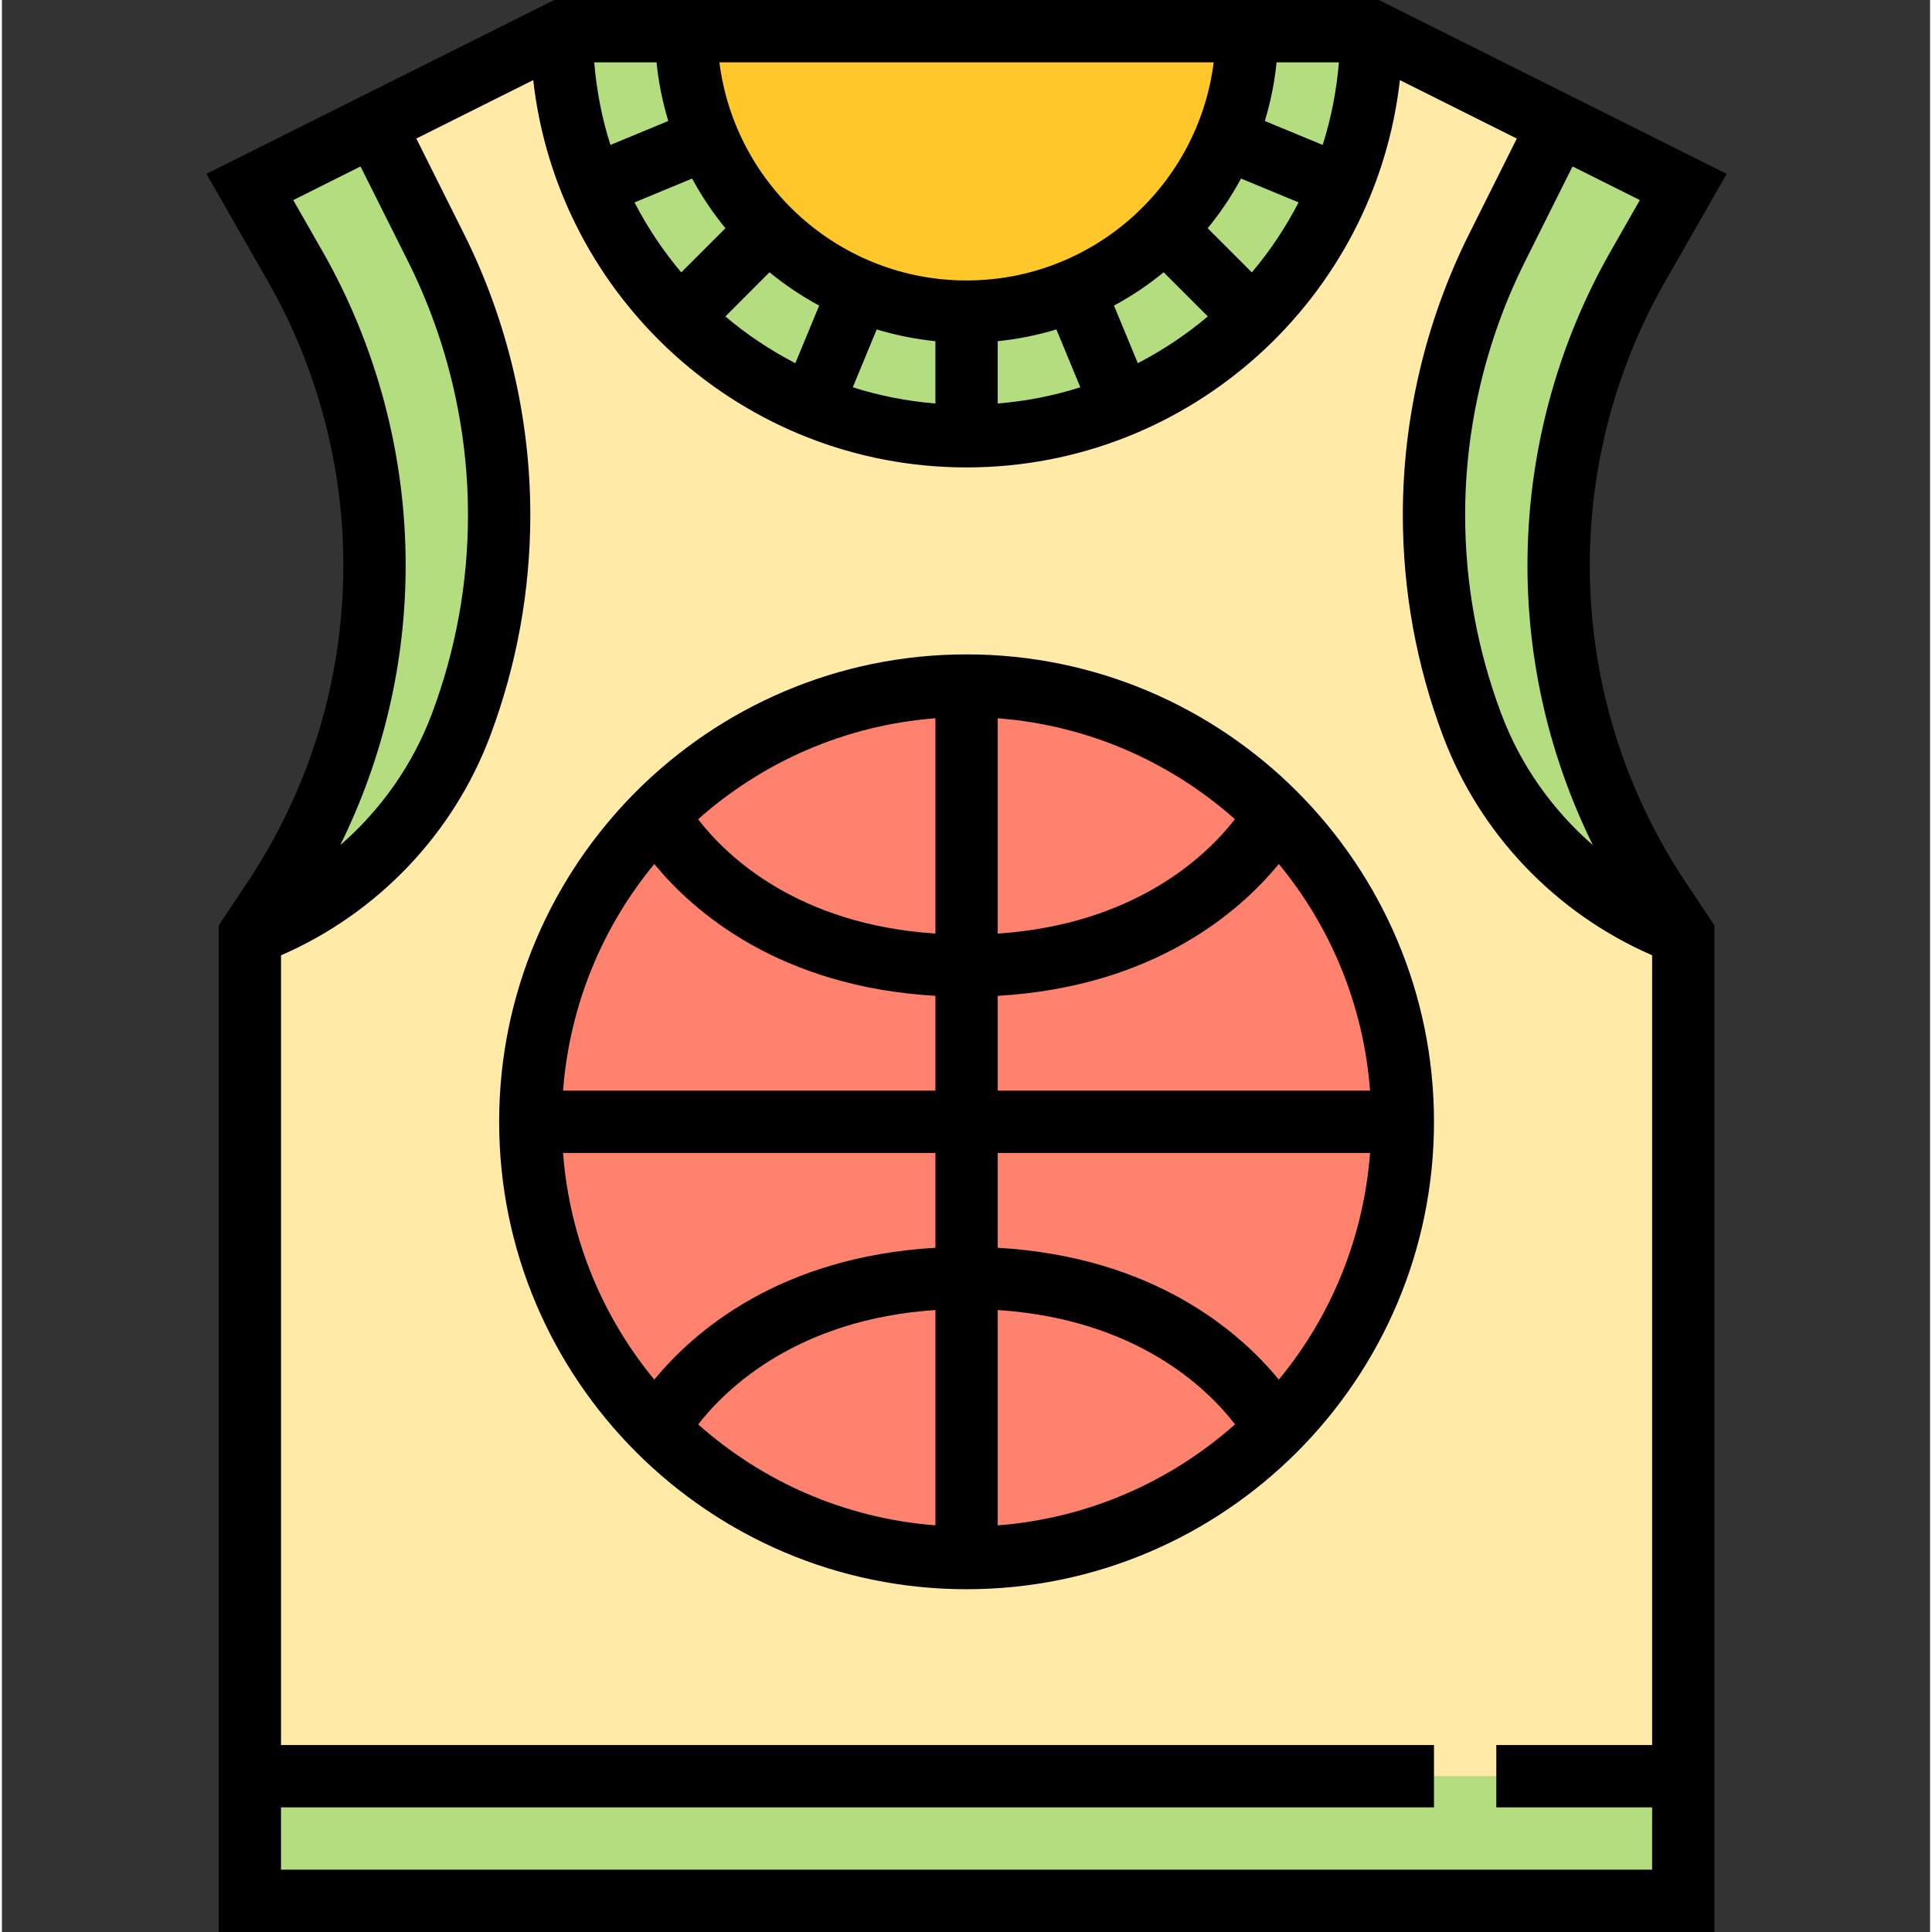 <svg height="496pt" viewBox="-52 0 495 496" width="496pt" xmlns="http://www.w3.org/2000/svg"><rect x="-52" y="0" width="495" height="496" fill="#333333" stroke="none"/><path d="m379.645 488v-248l-5.992-8.992c-16.961-25.441-26.008-55.32-26.008-85.887 0-26.945 7.031-53.426 20.398-76.824l11.602-20.297-80-40h-208l-80 40 11.598 20.297c13.371 23.398 20.402 49.871 20.402 76.824 0 30.566-9.047 60.453-26.008 85.887l-5.992 8.992v248zm0 0" fill="#ffeaa7"/><path d="m123.645 8c0 39.77 32.23 72 72 72 39.766 0 72-32.23 72-72zm0 0" fill="#ffc729"/><g fill="#b4dd7f"><path d="m123.645 8c0 39.77 32.23 72 72 72 39.766 0 72-32.23 72-72h32c0 57.441-46.559 104-104 104-57.441 0-104-46.559-104-104zm0 0"/><path d="m23.242 68.297c13.371 23.398 20.402 49.871 20.402 76.824 0 30.566-9.047 60.453-26.008 85.887l-5.992 8.992 2.352-.938c23.984-9.59 42.824-28.84 51.879-53.031 6.465-17.207 9.77-35.445 9.77-53.84 0-23.809-5.535-47.281-16.184-68.566l-15.816-31.625-32 16zm0 0"/><path d="m347.645 145.121c0-26.945 7.031-53.426 20.398-76.824l11.602-20.297-32-16-15.816 31.625c-10.648 21.285-16.184 44.766-16.184 68.566 0 18.395 3.305 36.625 9.766 53.832 9.066 24.184 27.898 43.441 51.883 53.031l2.352.945-5.992-8.992c-16.961-25.441-26.008-55.32-26.008-85.887zm0 0"/></g><path d="m307.645 288c0 61.855-50.145 112-112 112s-112-50.145-112-112 50.145-112 112-112 112 50.145 112 112zm0 0" fill="#ff826e"/><path d="m379.645 456h-368v32h368zm0 0" fill="#b4dd7f"/><path d="m355.645 145.121c0-25.504 6.688-50.707 19.344-72.848l15.801-27.641-89.258-44.633h-211.773l-89.258 44.625 15.801 27.641c12.656 22.148 19.344 47.344 19.344 72.855 0 29.086-8.527 57.246-24.664 81.453l-7.336 11v258.426h384v-258.426l-7.336-11.008c-16.137-24.199-24.664-52.367-24.664-81.445zm5.457-80.793c-14.035 24.559-21.457 52.504-21.457 80.793 0 25.109 5.809 49.574 16.793 71.855-10.41-9.066-18.609-20.602-23.531-33.762-6.141-16.359-9.262-33.52-9.262-51.023 0-22.457 5.305-44.918 15.344-64.992l12.23-24.473 17.281 8.641zm-165.457 7.672c-32.578 0-59.488-24.48-63.449-56h126.891c-3.953 31.52-30.867 56-63.441 56zm-76.578-40.938-14.848 6.145c-2.168-6.773-3.559-13.879-4.168-21.207h16c.512 5.184 1.555 10.215 3.016 15.062zm6.121 14.777c2.441 4.527 5.312 8.793 8.551 12.754l-11.336 11.336c-4.645-5.488-8.672-11.516-12.008-17.961zm19.863 24.062c3.953 3.242 8.219 6.105 12.754 8.555l-6.121 14.789c-6.441-3.336-12.465-7.352-17.961-12.008zm27.527 14.672c4.852 1.465 9.883 2.496 15.066 3.02v16c-7.328-.609-14.434-2-21.207-4.168zm31.066 3.02c5.184-.523 10.215-1.555 15.062-3.02l6.145 14.852c-6.777 2.168-13.879 3.559-21.207 4.168zm35.969 5.652-6.121-14.789c4.527-2.441 8.793-5.312 12.75-8.555l11.336 11.336c-5.504 4.648-11.527 8.664-17.965 12.008zm29.27-23.316-11.336-11.336c3.242-3.953 6.105-8.219 8.555-12.754l14.789 6.121c-3.344 6.445-7.359 12.473-12.008 17.969zm18.184-32.723-14.848-6.145c1.465-4.848 2.504-9.879 3.016-15.062h16c-.605 7.328-2 14.434-4.168 21.207zm-256.879 27.121-7.406-12.953 17.277-8.641 12.242 24.465c10.039 20.074 15.344 42.543 15.344 64.992 0 17.504-3.121 34.664-9.258 51.031-4.926 13.152-13.117 24.688-23.535 33.754 10.984-22.281 16.793-46.746 16.793-71.855 0-28.289-7.426-56.234-21.457-80.793zm-10.543 415.672v-16h296v-16h-296v-202.742c24.719-10.754 44.246-31.113 53.727-56.41 6.809-18.168 10.273-37.23 10.273-56.656 0-24.918-5.887-49.871-17.031-72.152l-12.234-24.473 30.016-15.008c6.273 55.867 53.746 99.441 111.25 99.441 57.504 0 104.977-43.574 111.246-99.434l30.016 15.008-12.23 24.473c-11.145 22.273-17.031 47.227-17.031 72.145 0 19.426 3.465 38.488 10.27 56.641 9.48 25.305 29 45.656 53.73 56.414v202.754h-40v16h40v16zm0 0"/><path d="m195.645 168c-66.168 0-120 53.832-120 120s53.832 120 120 120 120-53.832 120-120-53.832-120-120-120zm8 16.406c23.289 1.785 44.398 11.258 60.895 25.906-7.312 9.406-25.613 26.992-60.895 29.367zm-16 55.273c-35.441-2.359-53.633-19.887-60.922-29.352 16.496-14.656 37.625-24.137 60.922-25.922zm0 15.984v24.336h-95.594c1.688-21.992 10.152-42.121 23.434-58.184 10.094 12.328 32.16 31.52 72.16 33.848zm0 40.336v24.336c-40 2.336-62.066 21.52-72.16 33.848-13.281-16.062-21.746-36.184-23.434-58.184zm0 40.32v55.273c-23.289-1.785-44.402-11.258-60.898-25.906 7.312-9.406 25.617-26.992 60.898-29.367zm16 0c35.457 2.359 53.656 19.91 60.918 29.352-16.496 14.656-37.621 24.137-60.918 25.93zm0-15.984v-24.336h95.59c-1.688 21.992-10.148 42.121-23.43 58.184-10.098-12.328-32.16-31.52-72.16-33.848zm0-40.336v-24.336c40-2.336 62.062-21.52 72.16-33.848 13.281 16.062 21.742 36.184 23.43 58.184zm0 0"/></svg>